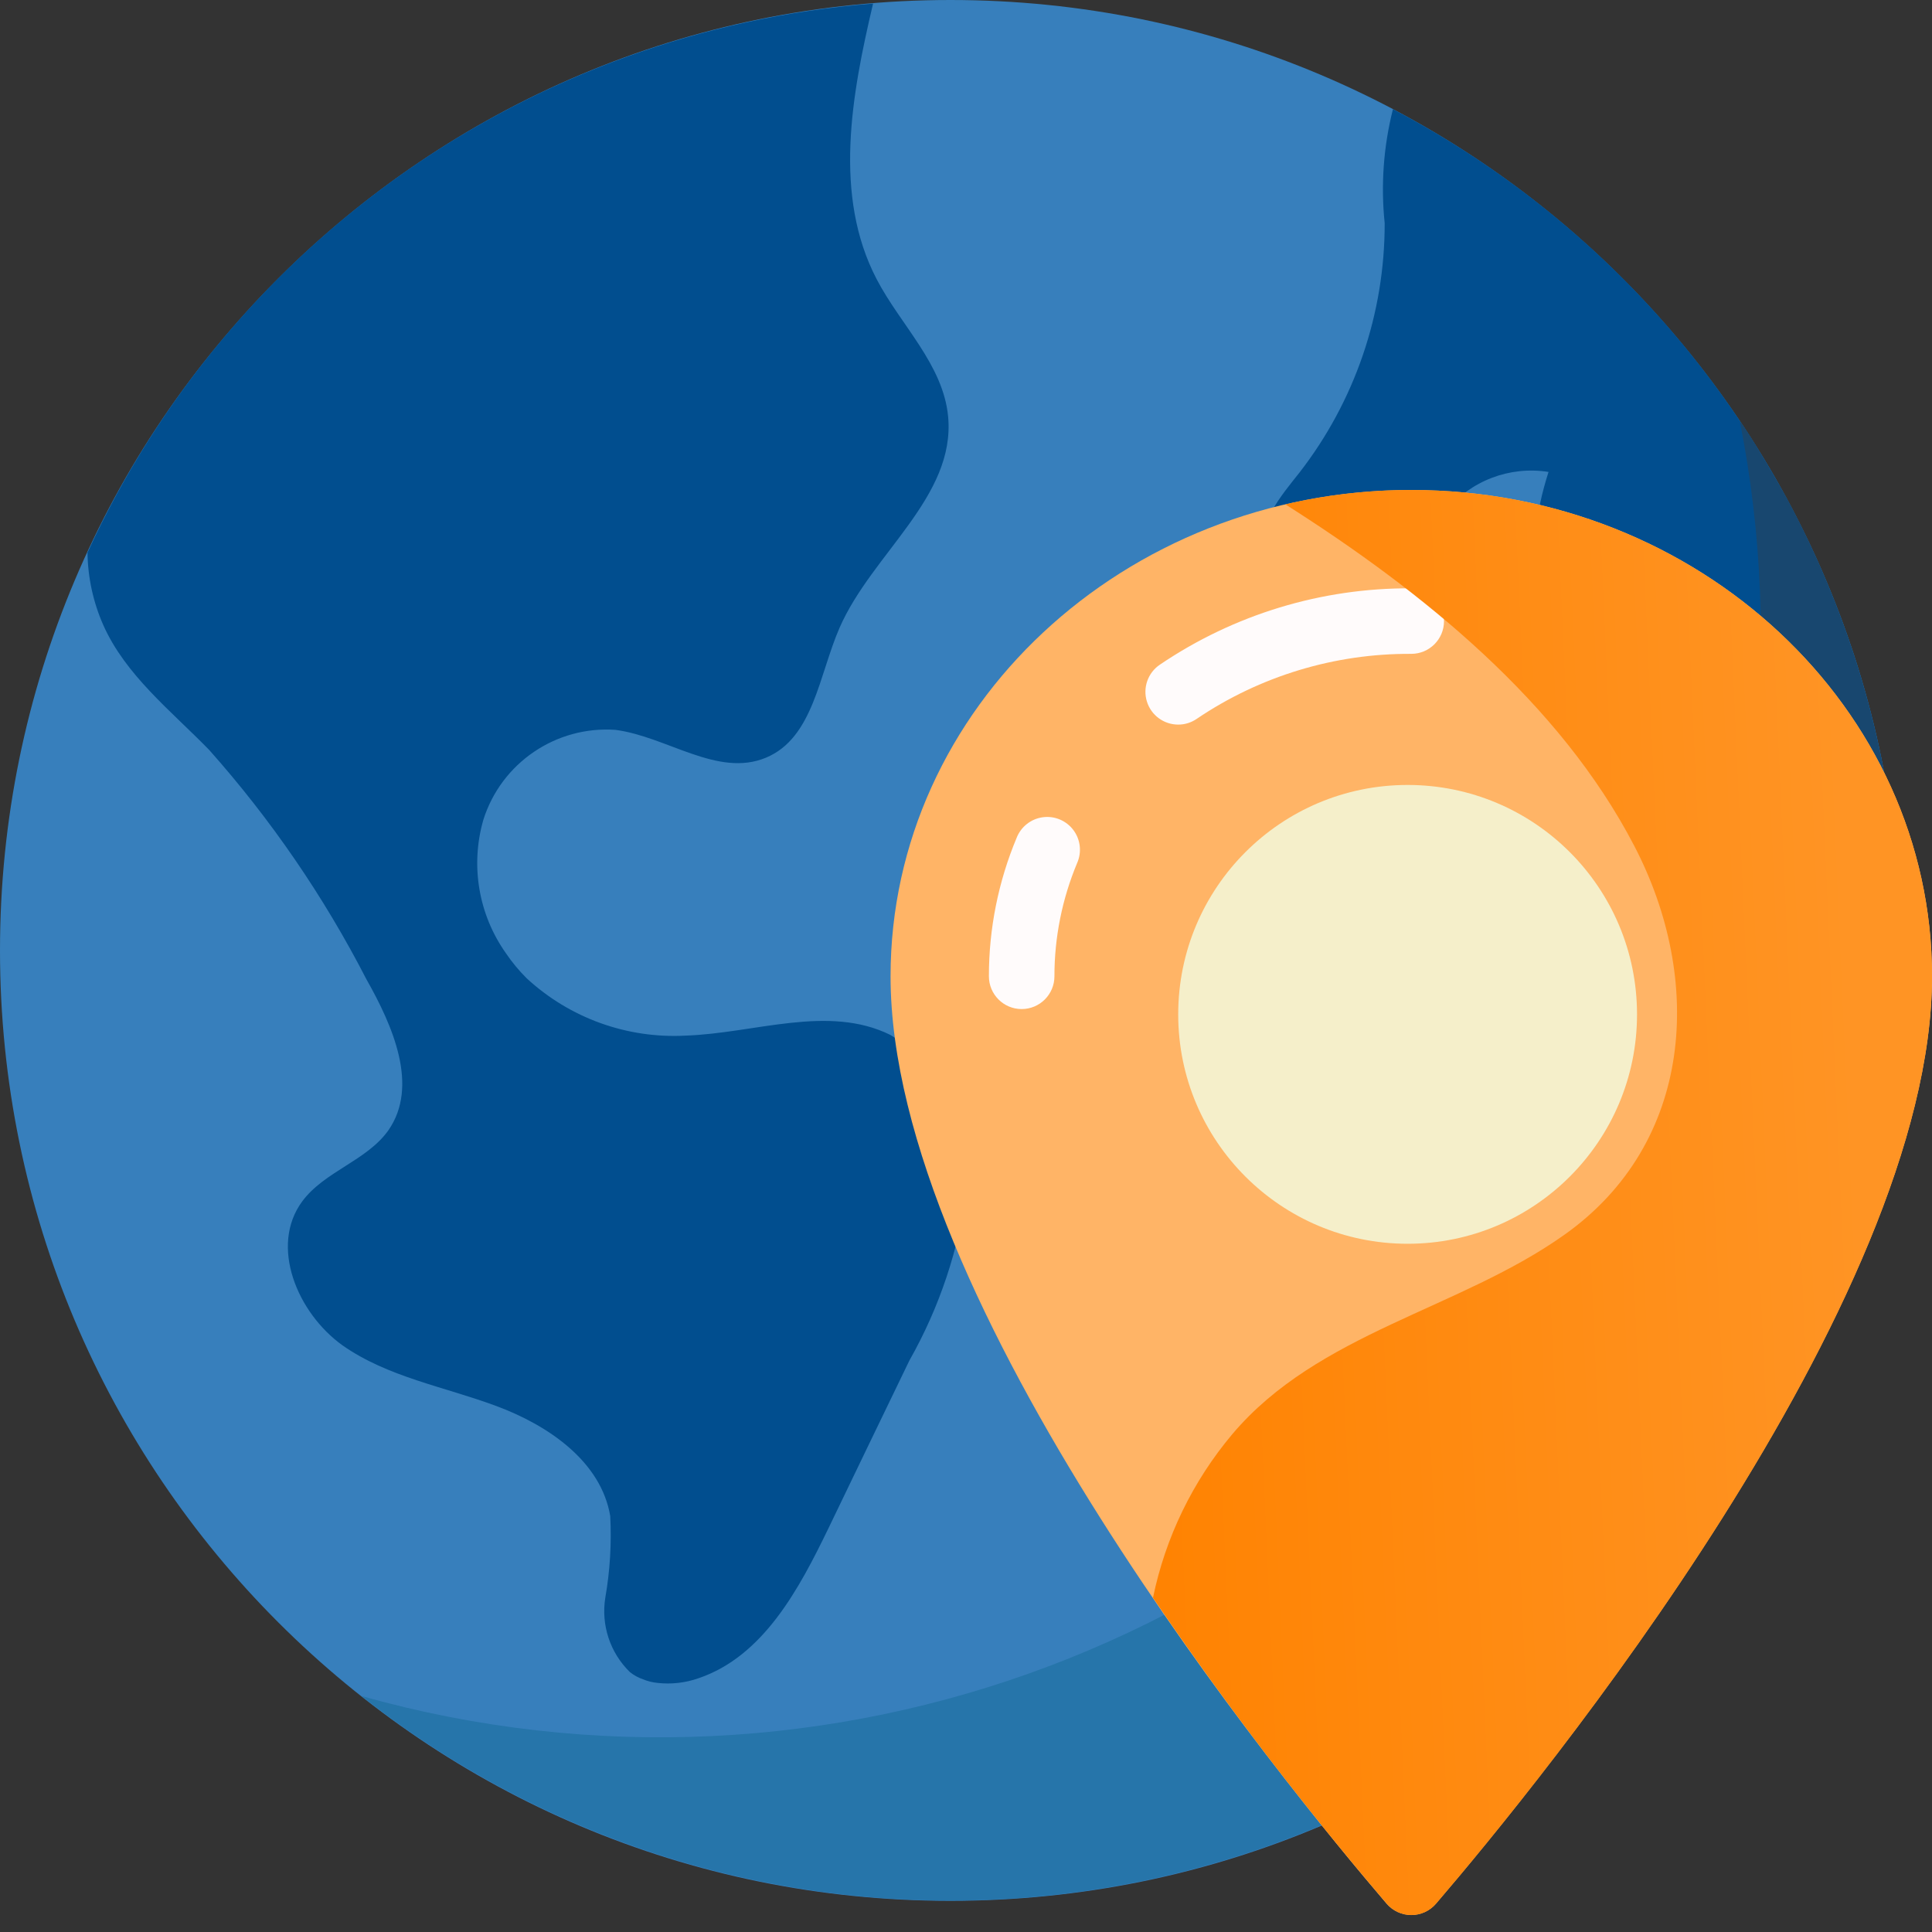 <svg width="62" height="62" viewBox="0 0 62 62" fill="none" xmlns="http://www.w3.org/2000/svg">
<rect x="0" y="0" width="62" height="62" fill="#333333" stroke="none"/>
<path d="M30.5 61C47.345 61 61 47.345 61 30.5C61 13.655 47.345 0 30.5 0C13.655 0 0 13.655 0 30.5C0 47.345 13.655 61 30.5 61Z" fill="#377FBC"/>
<path d="M57.897 43.899C53.843 52.182 46.258 58.186 37.265 60.231C28.273 62.276 18.838 60.142 11.6 54.427C26.514 58.627 42.425 52.618 50.84 39.608C51.485 40.028 56.822 43.254 57.897 43.899Z" fill="#2675AA"/>
<path d="M61.001 30.5C61.007 35.145 59.945 39.729 57.898 43.899C56.005 42.763 54.119 41.62 52.24 40.47C51.174 39.892 50.187 39.178 49.305 38.346C48.42 37.5 47.89 36.35 47.822 35.127C47.812 32.919 49.747 31.268 51.398 29.785C52.992 28.547 54.182 26.863 54.816 24.947C55.3 23.001 54.532 20.614 52.65 19.888C51.756 19.552 50.683 19.594 49.968 18.942C48.969 18.047 49.284 16.438 49.694 15.145C48.447 14.947 47.189 15.428 46.392 16.407C45.611 17.372 44.668 18.194 43.605 18.836C42.469 19.341 40.807 18.942 40.555 17.721C40.365 16.775 41.102 15.923 41.701 15.166C43.478 12.877 44.44 10.06 44.436 7.162C44.309 5.94 44.398 4.704 44.699 3.513V3.502C54.728 8.772 61.007 19.17 61.001 30.5Z" fill="#014E8F"/>
<path d="M31.026 38.146C30.774 40.084 30.149 41.956 29.185 43.657C28.323 45.445 27.45 47.243 26.587 49.042C25.641 50.998 24.494 53.154 22.412 53.858C21.99 54.006 21.541 54.056 21.097 54.006C20.938 53.99 20.782 53.951 20.634 53.89C20.482 53.838 20.339 53.76 20.214 53.659C19.578 53.039 19.284 52.148 19.425 51.271C19.576 50.407 19.629 49.529 19.583 48.652C19.288 46.896 17.595 45.739 15.923 45.119C14.251 44.498 12.442 44.193 10.99 43.173C9.539 42.132 8.645 39.986 9.697 38.556C10.412 37.588 11.768 37.252 12.463 36.274C13.451 34.854 12.61 32.929 11.758 31.425C10.391 28.769 8.695 26.295 6.71 24.063C5.479 22.801 4.028 21.665 3.313 20.056C2.99 19.323 2.818 18.532 2.808 17.732C7.401 7.728 17.044 0.989 28.018 0.115C27.323 3.06 26.735 6.278 28.133 8.96C28.901 10.433 30.268 11.695 30.426 13.367C30.668 15.944 27.986 17.763 26.945 20.14C26.282 21.655 26.103 23.684 24.578 24.316C23.032 24.957 21.413 23.642 19.751 23.422C17.843 23.289 16.091 24.48 15.513 26.303C15.088 27.77 15.355 29.349 16.238 30.594C16.433 30.882 16.655 31.149 16.901 31.394C18.283 32.671 20.123 33.335 22.002 33.234C24.221 33.16 26.577 32.224 28.575 33.213C30.279 34.243 31.234 36.166 31.026 38.146Z" fill="#014E8F"/>
<path d="M57.897 43.9C56.845 43.269 51.493 40.034 50.84 39.609C53.793 35.07 55.651 29.907 56.266 24.527V24.506C56.696 20.846 56.551 17.141 55.835 13.526C56.073 13.764 57.29 15.903 57.35 16.008C62.011 24.675 62.214 35.057 57.897 43.9Z" fill="#18476F"/>
<path fill-rule="evenodd" clip-rule="evenodd" d="M44.494 61.088C44.693 61.321 44.983 61.456 45.289 61.456C45.596 61.456 45.886 61.321 46.085 61.088C49.406 57.21 62 41.815 62 31.33C62 22.717 54.512 15.724 45.289 15.724C36.067 15.724 28.579 22.717 28.579 31.33C28.579 41.815 41.176 57.21 44.494 61.088Z" fill="#FFB466"/>
<path d="M37.81 23.253C37.348 23.253 36.941 22.953 36.805 22.512C36.668 22.071 36.836 21.593 37.217 21.333C39.598 19.718 42.412 18.863 45.289 18.88C45.87 18.88 46.34 19.351 46.34 19.932C46.34 20.513 45.87 20.983 45.289 20.983C42.835 20.968 40.434 21.695 38.402 23.07C38.228 23.19 38.021 23.254 37.81 23.253Z" fill="#FFFBFB"/>
<path d="M32.786 32.382C32.206 32.382 31.735 31.911 31.735 31.33C31.734 29.805 32.036 28.296 32.624 26.889C32.762 26.533 33.083 26.279 33.461 26.227C33.839 26.174 34.216 26.331 34.446 26.637C34.675 26.942 34.721 27.348 34.566 27.697C34.085 28.848 33.837 30.083 33.838 31.33C33.838 31.911 33.367 32.382 32.786 32.382Z" fill="#FFFBFB"/>
<path d="M45.172 39.914C49.237 39.914 52.534 36.618 52.534 32.553C52.534 28.486 49.237 25.19 45.172 25.19C41.106 25.19 37.81 28.486 37.81 32.553C37.81 36.618 41.106 39.914 45.172 39.914Z" fill="#F5EFCA"/>
<path fill-rule="evenodd" clip-rule="evenodd" d="M62.001 31.331C62.001 41.817 49.411 57.214 46.088 61.085C45.891 61.32 45.6 61.455 45.294 61.455C44.987 61.455 44.697 61.32 44.5 61.085C41.824 57.953 39.32 54.677 37.001 51.272C37.4 49.338 38.275 47.535 39.546 46.024C42.302 42.764 46.845 42.017 50.211 39.619C54.344 36.685 54.691 31.447 52.44 27.135C50.053 22.549 45.678 18.995 41.25 16.186C42.574 15.876 43.929 15.721 45.289 15.724C54.512 15.724 62.001 22.718 62.001 31.331Z" fill="url(#paint0_linear)"/>
<defs>
<linearGradient id="paint0_linear" x1="58.733" y1="15.724" x2="35.812" y2="16.746" gradientUnits="userSpaceOnUse">
<stop stop-color="#FF9424"/>
<stop offset="1" stop-color="#FF8302"/>
</linearGradient>
</defs>
</svg>

